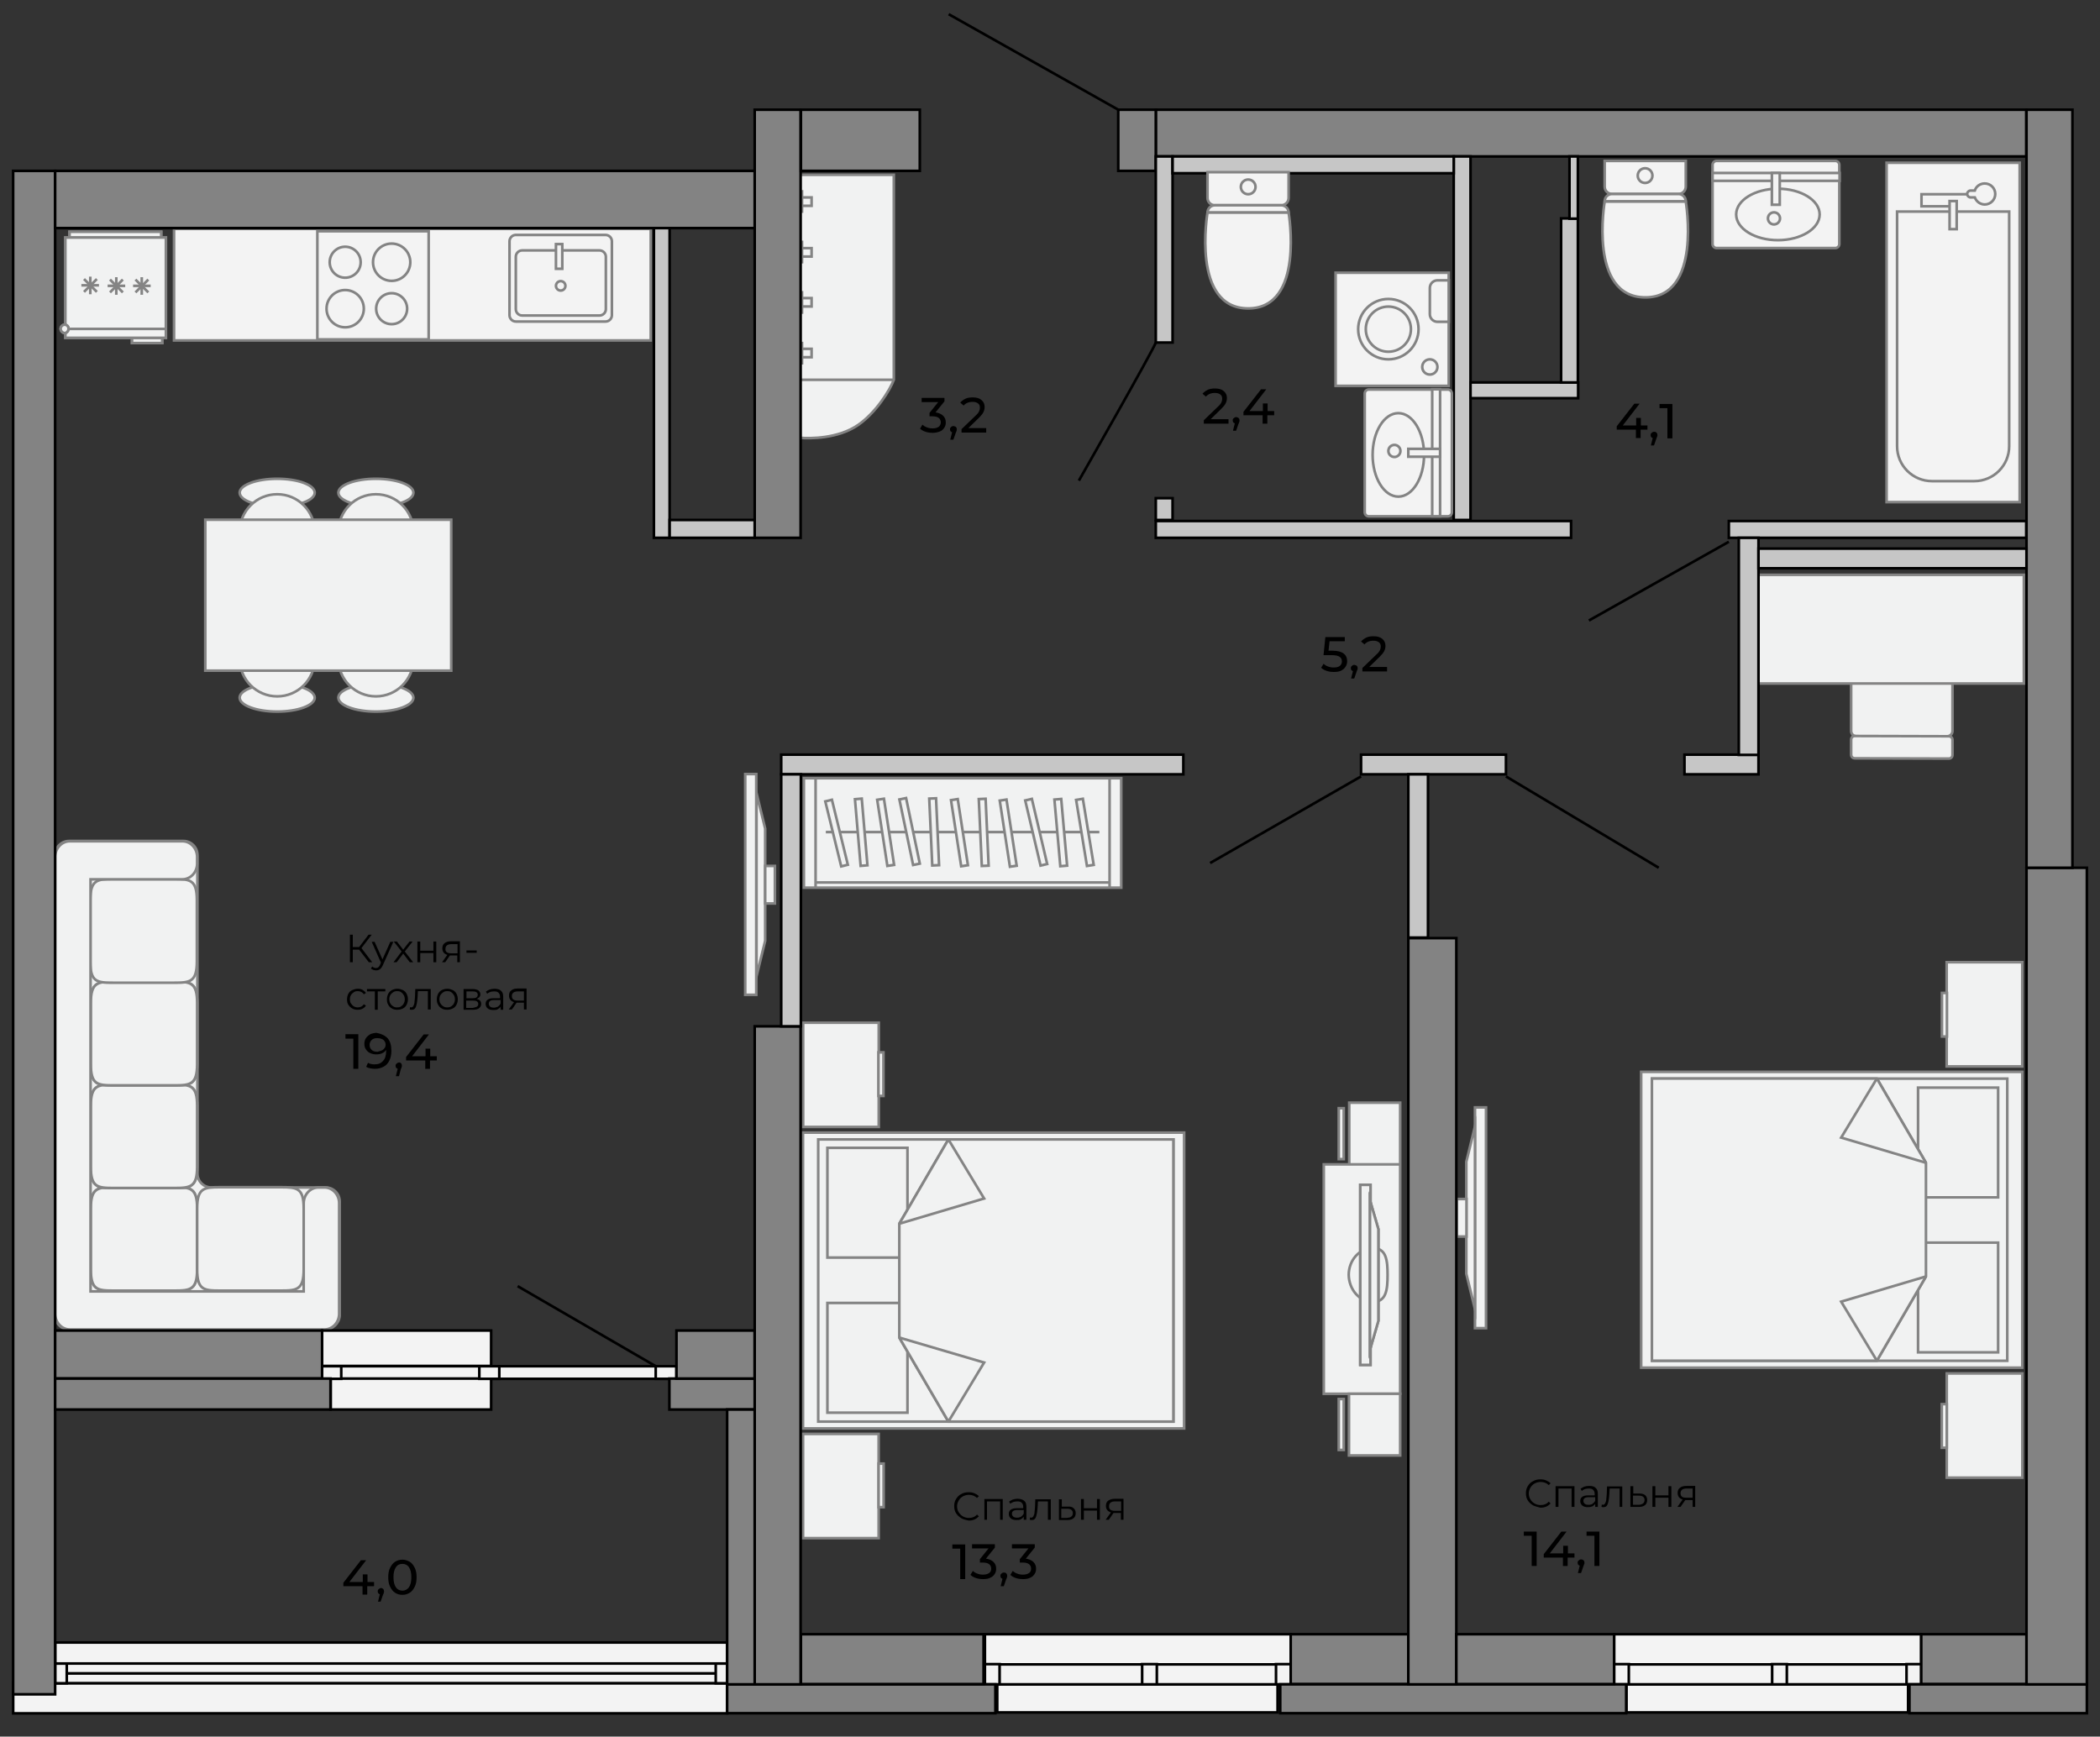 <?xml version="1.0" encoding="utf-8"?>
<!-- Generator: Adobe Illustrator 23.0.2, SVG Export Plug-In . SVG Version: 6.00 Build 0)  -->
<svg version="1.1" id="Слой_1" xmlns="http://www.w3.org/2000/svg" xmlns:xlink="http://www.w3.org/1999/xlink" x="0px" y="0px"
	 viewBox="0 0 800 661.6" enable-background="new 0 0 800 661.6" xml:space="preserve">
<rect x="0" y="0" width="800" height="661.6" fill="#333333" stroke="none"/>
<rect x="66.3" y="87.2" fill="#F3F3F3" stroke="#838383" width="181.6" height="42.5"/>
<g>
	
		<rect x="26.5" y="88.3" fill-rule="evenodd" clip-rule="evenodd" fill="#F1F2F2" stroke="#848484" stroke-miterlimit="10" width="34.9" height="2.5"/>
	
		<rect x="26.5" y="88.3" fill-rule="evenodd" clip-rule="evenodd" fill="#F1F2F2" stroke="#848484" stroke-miterlimit="10" width="34.9" height="2.5"/>
	
		<rect x="50.3" y="127.3" fill-rule="evenodd" clip-rule="evenodd" fill="#F1F2F2" stroke="#848484" stroke-miterlimit="10" width="11.5" height="3.4"/>
	
		<rect x="50.3" y="127.3" fill-rule="evenodd" clip-rule="evenodd" fill="#F1F2F2" stroke="#848484" stroke-miterlimit="10" width="11.5" height="3.4"/>
	
		<rect x="24.9" y="90.5" fill-rule="evenodd" clip-rule="evenodd" fill="#F1F2F2" stroke="#848484" stroke-miterlimit="10" width="38.3" height="38.2"/>
	
		<rect x="24.9" y="90.5" fill-rule="evenodd" clip-rule="evenodd" fill="#F1F2F2" stroke="#848484" stroke-miterlimit="10" width="38.3" height="38.2"/>
	<path fill-rule="evenodd" clip-rule="evenodd" fill="#F1F2F2" stroke="#848484" stroke-miterlimit="10" d="M24.9,125.3l38.3,0
		L24.9,125.3z"/>
	<path fill-rule="evenodd" clip-rule="evenodd" fill="#F1F2F2" stroke="#848484" stroke-miterlimit="10" d="M23.1,125.2
		c0-0.7,0.7-1.5,1.5-1.5c0.9,0,1.5,0.7,1.5,1.5c0,0.9-0.7,1.7-1.5,1.7C23.8,126.8,23.1,126.1,23.1,125.2z"/>
	<path fill-rule="evenodd" clip-rule="evenodd" fill="#F1F2F2" stroke="#848484" stroke-miterlimit="10" d="M23.1,125.2
		c0-0.7,0.7-1.5,1.5-1.5c0.9,0,1.5,0.7,1.5,1.5c0,0.9-0.7,1.7-1.5,1.7C23.8,126.8,23.1,126.1,23.1,125.2z"/>
	<path fill-rule="evenodd" clip-rule="evenodd" fill="#F1F2F2" stroke="#848484" stroke-miterlimit="10" d="M44.3,105.6l0,6.7
		L44.3,105.6z"/>
	<path fill-rule="evenodd" clip-rule="evenodd" fill="#F1F2F2" stroke="#848484" stroke-miterlimit="10" d="M41,108.9h6.7H41z"/>
	<path fill-rule="evenodd" clip-rule="evenodd" fill="#F1F2F2" stroke="#848484" stroke-miterlimit="10" d="M41.9,111.4l4.9-4.9
		L41.9,111.4z"/>
	<path fill-rule="evenodd" clip-rule="evenodd" fill="#F1F2F2" stroke="#848484" stroke-miterlimit="10" d="M46.8,111.4l-4.9-4.9
		L46.8,111.4z"/>
	<path fill-rule="evenodd" clip-rule="evenodd" fill="#F1F2F2" stroke="#848484" stroke-miterlimit="10" d="M34.4,105.4l0,6.7
		L34.4,105.4z"/>
	<path fill-rule="evenodd" clip-rule="evenodd" fill="#F1F2F2" stroke="#848484" stroke-miterlimit="10" d="M31,108.7h6.7H31z"/>
	<path fill-rule="evenodd" clip-rule="evenodd" fill="#F1F2F2" stroke="#848484" stroke-miterlimit="10" d="M32,111.2l4.9-4.9
		L32,111.2z"/>
	<path fill-rule="evenodd" clip-rule="evenodd" fill="#F1F2F2" stroke="#848484" stroke-miterlimit="10" d="M36.9,111.2l-4.9-4.9
		L36.9,111.2z"/>
	<path fill-rule="evenodd" clip-rule="evenodd" fill="#F1F2F2" stroke="#848484" stroke-miterlimit="10" d="M54,105.6l0,6.7
		L54,105.6z"/>
	<path fill-rule="evenodd" clip-rule="evenodd" fill="#F1F2F2" stroke="#848484" stroke-miterlimit="10" d="M50.7,108.9h6.7H50.7z"
		/>
	<path fill-rule="evenodd" clip-rule="evenodd" fill="#F1F2F2" stroke="#848484" stroke-miterlimit="10" d="M51.6,111.4l4.9-4.9
		L51.6,111.4z"/>
	<path fill-rule="evenodd" clip-rule="evenodd" fill="#F1F2F2" stroke="#848484" stroke-miterlimit="10" d="M56.5,111.4l-4.9-4.9
		L56.5,111.4z"/>
</g>
<g>
	<g>
		<path fill="#F1F2F2" stroke="#848484" stroke-miterlimit="10" d="M143.2,193c7.9,0,14.3-2.4,14.3-5.3c0-2.9-6.4-5.3-14.3-5.3
			c-7.9,0-14.3,2.4-14.3,5.3C128.9,190.6,135.3,193,143.2,193z"/>
		<path fill="#F1F2F2" stroke="#848484" stroke-miterlimit="10" d="M143.2,216.9c7.9,0,14.3-6.4,14.3-14.3c0-7.9-6.4-14.3-14.3-14.3
			c-7.9,0-14.3,6.4-14.3,14.3C128.9,210.5,135.3,216.9,143.2,216.9z"/>
	</g>
	<g>
		<path fill="#F1F2F2" stroke="#848484" stroke-miterlimit="10" d="M143.2,260.5c-7.9,0-14.3,2.4-14.3,5.3c0,2.9,6.4,5.3,14.3,5.3
			c7.9,0,14.3-2.4,14.3-5.3C157.4,262.9,151,260.5,143.2,260.5z"/>
		<path fill="#F1F2F2" stroke="#848484" stroke-miterlimit="10" d="M143.2,236.7c-7.9,0-14.3,6.4-14.3,14.3
			c0,7.9,6.4,14.3,14.3,14.3c7.9,0,14.3-6.4,14.3-14.3C157.4,243.1,151,236.7,143.2,236.7z"/>
	</g>
	<g>
		<path fill="#F1F2F2" stroke="#848484" stroke-miterlimit="10" d="M105.6,193c7.9,0,14.3-2.4,14.3-5.3c0-2.9-6.4-5.3-14.3-5.3
			s-14.3,2.4-14.3,5.3C91.3,190.6,97.7,193,105.6,193z"/>
		<path fill="#F1F2F2" stroke="#848484" stroke-miterlimit="10" d="M105.6,216.9c7.9,0,14.3-6.4,14.3-14.3c0-7.9-6.4-14.3-14.3-14.3
			s-14.3,6.4-14.3,14.3C91.3,210.5,97.7,216.9,105.6,216.9z"/>
	</g>
	<g>
		<path fill="#F1F2F2" stroke="#848484" stroke-miterlimit="10" d="M105.6,260.5c-7.9,0-14.3,2.4-14.3,5.3c0,2.9,6.4,5.3,14.3,5.3
			c7.9,0,14.3-2.4,14.3-5.3C119.8,262.9,113.5,260.5,105.6,260.5z"/>
		<path fill="#F1F2F2" stroke="#848484" stroke-miterlimit="10" d="M105.6,236.7c-7.9,0-14.3,6.4-14.3,14.3
			c0,7.9,6.4,14.3,14.3,14.3c7.9,0,14.3-6.4,14.3-14.3C119.8,243.1,113.5,236.7,105.6,236.7z"/>
	</g>
	<rect x="78.2" y="198" fill="#F1F2F2" stroke="#848484" stroke-miterlimit="10" width="93.7" height="57.5"/>
</g>
<g>
	<path fill-rule="evenodd" clip-rule="evenodd" fill="#F1F2F2" stroke="#848484" stroke-miterlimit="10" d="M123.9,506.5H69.8H26.3
		c-2.9,0-5.3-2.4-5.3-5.3v-43.6V325.7c0-2.9,2.4-5.3,5.3-5.3h43.6c2.9,0,5.3,2.4,5.3,5.3v121.4c0,2.9,2.4,5.3,5.3,5.3h43.6
		c2.9,0,5.3,2.4,5.3,5.3v43.6C129.2,504.1,126.8,506.5,123.9,506.5z"/>
	<g>
		<path fill-rule="evenodd" clip-rule="evenodd" fill="#F1F2F2" stroke="#848484" stroke-miterlimit="10" d="M66.4,452.3
			c6.2,0,8.7,0.3,8.7,8.1v23.2c0,7.8-2.6,8.1-8.7,8.1H43.3c-6.2,0-8.7-0.3-8.7-8.1v-23.2c0-7.8,2.6-8.1,8.7-8.1H66.4z"/>
		<path fill-rule="evenodd" clip-rule="evenodd" fill="#F1F2F2" stroke="#848484" stroke-miterlimit="10" d="M66.4,452.3
			c6.2,0,8.7,0.3,8.7,8.1v23.2c0,7.8-2.6,8.1-8.7,8.1H43.3c-6.2,0-8.7-0.3-8.7-8.1v-23.2c0-7.8,2.6-8.1,8.7-8.1H66.4z"/>
		<path fill-rule="evenodd" clip-rule="evenodd" fill="#F1F2F2" stroke="#848484" stroke-miterlimit="10" d="M66.4,413.2
			c6.2,0,8.7,0.3,8.7,8.1v23.2c0,7.8-2.6,8.1-8.7,8.1H43.3c-6.2,0-8.7-0.3-8.7-8.1v-23.2c0-7.8,2.6-8.1,8.7-8.1H66.4z"/>
		<path fill-rule="evenodd" clip-rule="evenodd" fill="#F1F2F2" stroke="#848484" stroke-miterlimit="10" d="M66.4,413.2
			c6.2,0,8.7,0.3,8.7,8.1v23.2c0,7.8-2.6,8.1-8.7,8.1H43.3c-6.2,0-8.7-0.3-8.7-8.1v-23.2c0-7.8,2.6-8.1,8.7-8.1H66.4z"/>
		<path fill-rule="evenodd" clip-rule="evenodd" fill="#F1F2F2" stroke="#848484" stroke-miterlimit="10" d="M66.4,374
			c6.2,0,8.7,0.3,8.7,8.1v23.3c0,7.8-2.6,8.1-8.7,8.1H43.3c-6.2,0-8.7-0.3-8.7-8.1v-23.3c0-7.8,2.6-8.1,8.7-8.1H66.4z"/>
		<path fill-rule="evenodd" clip-rule="evenodd" fill="#F1F2F2" stroke="#848484" stroke-miterlimit="10" d="M66.4,374
			c6.2,0,8.7,0.3,8.7,8.1v23.3c0,7.8-2.6,8.1-8.7,8.1H43.3c-6.2,0-8.7-0.3-8.7-8.1v-23.3c0-7.8,2.6-8.1,8.7-8.1H66.4z"/>
		<path fill-rule="evenodd" clip-rule="evenodd" fill="#F1F2F2" stroke="#848484" stroke-miterlimit="10" d="M107,452.3
			c6.2,0,8.7,0.3,8.7,8.1v23.2c0,7.8-2.6,8.1-8.7,8.1H83.8c-6.2,0-8.7-0.3-8.7-8.1v-23.2c0-7.8,2.6-8.1,8.7-8.1H107z"/>
		<path fill-rule="evenodd" clip-rule="evenodd" fill="#F1F2F2" stroke="#848484" stroke-miterlimit="10" d="M66.3,334.9
			c6.2,0,8.7,0.3,8.7,8.1v23.3c0,7.8-2.6,8.1-8.7,8.1H43.1c-6.2,0-8.7-0.3-8.7-8.1V343c0-7.8,2.6-8.1,8.7-8.1H66.3z"/>
		<path fill-rule="evenodd" clip-rule="evenodd" fill="#F1F2F2" stroke="#848484" stroke-miterlimit="10" d="M26.6,506.5h94.7h2.3
			c3.1,0,5.6-2.7,5.6-6V498v-39.6c0-3.3-2.5-6-5.6-6h-2.3c-3.1,0-5.6,2.7-5.6,6V492H34.5v-157h35c3.1,0,5.6-2.7,5.6-6v-2.5
			c0-3.3-2.5-6-5.6-6H28.9h-2.3c-3.1,0-5.6,2.7-5.6,6v2.5V498v2.5v0C21,503.8,23.5,506.5,26.6,506.5z"/>
	</g>
</g>
<g>
	<g>
		
			<rect x="283.9" y="294.9" fill-rule="evenodd" clip-rule="evenodd" fill="#F1F2F2" stroke="#848484" stroke-miterlimit="10" width="4.2" height="84.1"/>
		<polygon fill-rule="evenodd" clip-rule="evenodd" fill="#F1F2F2" stroke="#848484" stroke-miterlimit="10" points="288.2,371.9 
			291.5,358.4 291.5,315.7 288.2,302.2 		"/>
		
			<rect x="291.5" y="329.9" fill-rule="evenodd" clip-rule="evenodd" fill="#F1F2F2" stroke="#848484" stroke-miterlimit="10" width="3.7" height="14.3"/>
	</g>
</g>
<g>
	<g>
		
			<rect x="561.9" y="421.9" fill-rule="evenodd" clip-rule="evenodd" fill="#F1F2F2" stroke="#848484" stroke-miterlimit="10" width="4.2" height="84.1"/>
		<polygon fill-rule="evenodd" clip-rule="evenodd" fill="#F1F2F2" stroke="#848484" stroke-miterlimit="10" points="561.9,429.1 
			558.6,442.6 558.6,485.3 561.9,498.8 		"/>
		
			<rect x="554.9" y="456.8" transform="matrix(-1 -5.123425e-11 5.123425e-11 -1 1113.562 927.902)" fill-rule="evenodd" clip-rule="evenodd" fill="#F1F2F2" stroke="#848484" stroke-miterlimit="10" width="3.7" height="14.3"/>
	</g>
</g>
<g>
	<path fill="#F1F2F2" stroke="#848484" stroke-miterlimit="10" d="M304.8,144.7V66.6h35.7v78.1c-1.5,4-6.8,12.5-13.6,17.2
		c-7.7,5.3-18.4,5.2-22.1,4.9C304.8,159.4,304.8,152,304.8,144.7z M304.8,144.7h35.7"/>
	
		<rect x="304.8" y="75.2" transform="matrix(-1 -4.699719e-11 4.699719e-11 -1 613.978 153.613)" fill="#F1F2F2" stroke="#848484" stroke-miterlimit="10" width="4.5" height="3.2"/>
	
		<rect x="304.8" y="94.5" transform="matrix(-1 -4.618007e-11 4.618007e-11 -1 613.978 192.236)" fill="#F1F2F2" stroke="#848484" stroke-miterlimit="10" width="4.5" height="3.2"/>
	
		<rect x="304.8" y="113.7" transform="matrix(-1 -4.740620e-11 4.740620e-11 -1 613.978 230.464)" fill="#F1F2F2" stroke="#848484" stroke-miterlimit="10" width="4.5" height="3.2"/>
	
		<rect x="304.8" y="133" transform="matrix(-1 -4.679291e-11 4.679291e-11 -1 613.978 269.087)" fill="#F1F2F2" stroke="#848484" stroke-miterlimit="10" width="4.5" height="3.2"/>
	
		<rect x="304.7" y="73" transform="matrix(-1 -4.412527e-11 4.412527e-11 -1 610.232 153.613)" fill="#F1F2F2" stroke="#848484" stroke-miterlimit="10" width="0.7" height="7.7"/>
	
		<rect x="304.7" y="92.2" transform="matrix(-1 -4.780233e-11 4.780233e-11 -1 610.232 192.078)" fill="#F1F2F2" stroke="#848484" stroke-miterlimit="10" width="0.7" height="7.7"/>
	
		<rect x="304.7" y="111.4" transform="matrix(-1 -4.780233e-11 4.780233e-11 -1 610.232 230.464)" fill="#F1F2F2" stroke="#848484" stroke-miterlimit="10" width="0.7" height="7.7"/>
	
		<rect x="304.7" y="130.7" transform="matrix(-1 -4.780233e-11 4.780233e-11 -1 610.232 269.087)" fill="#F1F2F2" stroke="#848484" stroke-miterlimit="10" width="0.7" height="7.7"/>
</g>
<g>
	<g>
		
			<rect x="305.9" y="431.5" fill-rule="evenodd" clip-rule="evenodd" fill="#F1F2F2" stroke="#848484" stroke-miterlimit="10" width="145.2" height="112.7"/>
		
			<rect x="311.7" y="434.1" fill-rule="evenodd" clip-rule="evenodd" fill="#F1F2F2" stroke="#848484" stroke-miterlimit="10" width="135.3" height="107.5"/>
		
			<rect x="315.2" y="437.3" fill-rule="evenodd" clip-rule="evenodd" fill="#F1F2F2" stroke="#848484" stroke-miterlimit="10" width="30.5" height="41.8"/>
		
			<rect x="315.2" y="496.4" fill-rule="evenodd" clip-rule="evenodd" fill="#F1F2F2" stroke="#848484" stroke-miterlimit="10" width="30.5" height="41.8"/>
		<polygon fill-rule="evenodd" clip-rule="evenodd" fill="#F1F2F2" stroke="#848484" stroke-miterlimit="10" points="361.3,434.1 
			342.6,466.2 342.6,509.6 342.6,466.2 342.6,509.6 361.3,541.6 447,541.6 447,541.5 447,434.1 		"/>
		<polyline fill-rule="evenodd" clip-rule="evenodd" fill="#F1F2F2" stroke="#848484" stroke-miterlimit="10" points="361.3,434.1 
			374.9,456.6 342.6,466.2 		"/>
		
			<line fill-rule="evenodd" clip-rule="evenodd" fill="#F1F2F2" stroke="#848484" stroke-miterlimit="10" x1="342.6" y1="466.2" x2="361.3" y2="434.1"/>
		<polyline fill-rule="evenodd" clip-rule="evenodd" fill="#F1F2F2" stroke="#848484" stroke-miterlimit="10" points="361.3,541.6 
			374.9,519.1 342.6,509.6 		"/>
		
			<line fill-rule="evenodd" clip-rule="evenodd" fill="#F1F2F2" stroke="#848484" stroke-miterlimit="10" x1="342.6" y1="509.6" x2="361.3" y2="541.6"/>
	</g>
	<g>
		
			<rect x="300.5" y="551.7" transform="matrix(-1.836970e-16 1 -1 -1.836970e-16 886.423 245.795)" fill="#F1F2F2" stroke="#848484" stroke-miterlimit="10" width="39.7" height="28.8"/>
		
			<rect x="327.3" y="565" transform="matrix(-1.836970e-16 1 -1 -1.836970e-16 901.615 230.293)" fill="#F1F2F2" stroke="#848484" stroke-miterlimit="10" width="16.6" height="1.9"/>
	</g>
	<g>
		
			<rect x="300.5" y="395" transform="matrix(-1.836970e-16 1 -1 -1.836970e-16 729.761 89.133)" fill="#F1F2F2" stroke="#848484" stroke-miterlimit="10" width="39.7" height="28.8"/>
		
			<rect x="327.3" y="408.4" transform="matrix(2.733753e-13 1 -1 2.733753e-13 744.953 73.631)" fill="#F1F2F2" stroke="#848484" stroke-miterlimit="10" width="16.6" height="1.9"/>
	</g>
</g>
<g>
	
		<rect x="306.1" y="296.4" transform="matrix(-1 -4.489221e-11 4.489221e-11 -1 733.239 634.586)" fill-rule="evenodd" clip-rule="evenodd" fill="#F1F2F2" stroke="#848484" stroke-miterlimit="10" width="120.9" height="41.7"/>
	<line fill="#F1F2F2" stroke="#848484" stroke-miterlimit="10" x1="422.7" y1="296.4" x2="422.7" y2="338.2"/>
	<line fill="#F1F2F2" stroke="#848484" stroke-miterlimit="10" x1="310.7" y1="296.4" x2="310.7" y2="338.2"/>
	<line fill="#F1F2F2" stroke="#848484" stroke-miterlimit="10" x1="422.7" y1="336.2" x2="310.7" y2="336.2"/>
	<line fill="#F1F2F2" stroke="#848484" stroke-miterlimit="10" x1="314.6" y1="317" x2="418.8" y2="317"/>
	
		<rect x="412.1" y="304.5" transform="matrix(-0.987 0.162 -0.162 -0.987 872.722 563.275)" fill="#F1F2F2" stroke="#848484" stroke-miterlimit="10" width="2.6" height="25.5"/>
	
		<rect x="402.7" y="304.5" transform="matrix(-0.996 8.815246e-02 -8.815246e-02 -0.996 834.453 597.569)" fill="#F1F2F2" stroke="#848484" stroke-miterlimit="10" width="2.6" height="25.5"/>
	
		<rect x="393.2" y="304.3" transform="matrix(-0.973 0.229 -0.229 -0.973 851.197 535.211)" fill="#F1F2F2" stroke="#848484" stroke-miterlimit="10" width="2.6" height="25.5"/>
	
		<rect x="382.7" y="304.5" transform="matrix(-0.988 0.152 -0.152 -0.988 811.694 572.488)" fill="#F1F2F2" stroke="#848484" stroke-miterlimit="10" width="2.6" height="25.5"/>
	
		<rect x="373.4" y="304.4" transform="matrix(-0.999 4.511170e-02 -4.511170e-02 -0.999 763.379 617.043)" fill="#F1F2F2" stroke="#848484" stroke-miterlimit="10" width="2.6" height="25.5"/>
	
		<rect x="364.1" y="304.4" transform="matrix(-0.988 0.152 -0.152 -0.988 774.731 575.03)" fill="#F1F2F2" stroke="#848484" stroke-miterlimit="10" width="2.6" height="25.5"/>
	
		<rect x="354.6" y="304.3" transform="matrix(-0.999 4.511170e-02 -4.511170e-02 -0.999 725.718 617.609)" fill="#F1F2F2" stroke="#848484" stroke-miterlimit="10" width="2.6" height="25.5"/>
	
		<rect x="345.3" y="304.3" transform="matrix(-0.979 0.205 -0.205 -0.979 750.832 556.136)" fill="#F1F2F2" stroke="#848484" stroke-miterlimit="10" width="2.6" height="25.5"/>
	
		<rect x="336" y="304.3" transform="matrix(-0.988 0.152 -0.152 -0.988 718.837 579.073)" fill="#F1F2F2" stroke="#848484" stroke-miterlimit="10" width="2.6" height="25.5"/>
	
		<rect x="326.7" y="304.3" transform="matrix(-0.996 8.473843e-02 -8.473843e-02 -0.996 681.629 605.054)" fill="#F1F2F2" stroke="#848484" stroke-miterlimit="10" width="2.6" height="25.5"/>
	
		<rect x="317.4" y="304.6" transform="matrix(-0.971 0.238 -0.238 -0.971 703.678 549.678)" fill="#F1F2F2" stroke="#848484" stroke-miterlimit="10" width="2.6" height="25.5"/>
</g>
<g>
	<path fill-rule="evenodd" clip-rule="evenodd" fill="#F1F2F2" stroke="#848484" stroke-miterlimit="10" d="M533.4,420.1v23.5H514
		v-23.5H533.4L533.4,420.1z M533.4,531h-29.1v-87.4h29.1V531z"/>
	<path fill-rule="evenodd" clip-rule="evenodd" fill="#F1F2F2" stroke="#848484" stroke-miterlimit="10" d="M523,496
		c5.1,0,5.6-4.6,5.6-10.3c0-5.6-0.5-10.2-5.6-10.2s-9.2,4.6-9.2,10.2C513.9,491.4,518,496,523,496z"/>
	
		<rect x="518.2" y="451.4" fill-rule="evenodd" clip-rule="evenodd" fill="#F1F2F2" stroke="#848484" stroke-miterlimit="10" width="3.9" height="68.6"/>
	
		<rect x="518.2" y="451.4" fill-rule="evenodd" clip-rule="evenodd" fill="#F1F2F2" stroke="#848484" stroke-miterlimit="10" width="3.9" height="68.6"/>
	<polygon fill-rule="evenodd" clip-rule="evenodd" fill="#F1F2F2" stroke="#848484" stroke-miterlimit="10" points="521.9,514.2 
		525.1,503.2 525.1,468.3 521.9,457.3 	"/>
	<polygon fill-rule="evenodd" clip-rule="evenodd" fill="#F1F2F2" stroke="#848484" stroke-miterlimit="10" points="521.9,514.2 
		525.1,503.2 525.1,468.3 521.9,457.3 	"/>
	<path fill-rule="evenodd" clip-rule="evenodd" fill="#F1F2F2" stroke="#848484" stroke-miterlimit="10" d="M511.9,422.2v19.4h-1.9
		v-19.4H511.9L511.9,422.2z M533.4,531v23.5h-19.5V531H533.4L533.4,531z M511.9,552.4h-1.9v-19.4h1.9V552.4z"/>
</g>
<g>
	<g>
		
			<rect x="625.3" y="408.4" transform="matrix(-1 -1.224647e-16 1.224647e-16 -1 1395.708 929.447)" fill-rule="evenodd" clip-rule="evenodd" fill="#F1F2F2" stroke="#848484" stroke-miterlimit="10" width="145.2" height="112.7"/>
		
			<rect x="629.3" y="410.9" transform="matrix(-1 -1.224647e-16 1.224647e-16 -1 1393.979 929.328)" fill-rule="evenodd" clip-rule="evenodd" fill="#F1F2F2" stroke="#848484" stroke-miterlimit="10" width="135.3" height="107.5"/>
		
			<rect x="730.6" y="473.5" transform="matrix(-1 -2.385984e-13 2.385984e-13 -1 1491.786 988.708)" fill-rule="evenodd" clip-rule="evenodd" fill="#F1F2F2" stroke="#848484" stroke-miterlimit="10" width="30.5" height="41.8"/>
		
			<rect x="730.6" y="414.4" transform="matrix(-1 -1.224647e-16 1.224647e-16 -1 1491.786 870.57)" fill-rule="evenodd" clip-rule="evenodd" fill="#F1F2F2" stroke="#848484" stroke-miterlimit="10" width="30.5" height="41.8"/>
		<polygon fill-rule="evenodd" clip-rule="evenodd" fill="#F1F2F2" stroke="#848484" stroke-miterlimit="10" points="715,518.4 
			733.7,486.3 733.7,443 733.7,486.3 733.7,443 715,410.9 629.3,410.9 629.3,411 629.3,518.4 		"/>
		<polyline fill-rule="evenodd" clip-rule="evenodd" fill="#F1F2F2" stroke="#848484" stroke-miterlimit="10" points="715,518.4 
			701.4,495.9 733.7,486.3 		"/>
		
			<line fill-rule="evenodd" clip-rule="evenodd" fill="#F1F2F2" stroke="#848484" stroke-miterlimit="10" x1="733.7" y1="486.3" x2="715" y2="518.4"/>
		<polyline fill-rule="evenodd" clip-rule="evenodd" fill="#F1F2F2" stroke="#848484" stroke-miterlimit="10" points="715,410.9 
			701.4,433.4 733.7,443 		"/>
		
			<line fill-rule="evenodd" clip-rule="evenodd" fill="#F1F2F2" stroke="#848484" stroke-miterlimit="10" x1="733.7" y1="443" x2="715" y2="410.9"/>
	</g>
	<g>
		
			<rect x="736.2" y="372" transform="matrix(6.123234e-17 -1 1 6.123234e-17 369.591 1142.484)" fill="#F1F2F2" stroke="#848484" stroke-miterlimit="10" width="39.7" height="28.8"/>
		
			<rect x="732.4" y="385.7" transform="matrix(6.123234e-17 -1 1 6.123234e-17 354.089 1127.292)" fill="#F1F2F2" stroke="#848484" stroke-miterlimit="10" width="16.6" height="1.9"/>
	</g>
	<g>
		
			<rect x="736.2" y="528.7" transform="matrix(6.123234e-17 -1 1 6.123234e-17 212.928 1299.146)" fill="#F1F2F2" stroke="#848484" stroke-miterlimit="10" width="39.7" height="28.8"/>
		
			<rect x="732.4" y="542.3" transform="matrix(-2.184307e-13 -1 1 -2.184307e-13 197.427 1283.954)" fill="#F1F2F2" stroke="#848484" stroke-miterlimit="10" width="16.6" height="1.9"/>
	</g>
</g>
<g>
	<g>
		<path fill="#F1F2F2" stroke="#848484" stroke-miterlimit="10" d="M741.8,280.5l-34.6,0c-1.1,0-2-0.9-2-2l0-31.3c0-1.1,0.9-2,2-2
			l34.6,0c1.1,0,2,0.9,2,2l0,31.3C743.8,279.6,742.9,280.5,741.8,280.5z"/>
		<path fill="#F1F2F2" stroke="#848484" stroke-miterlimit="10" d="M742.4,280.5l-35.8-0.1c-0.8,0-1.4,0.6-1.4,1.4l0,5.7
			c0,0.8,0.6,1.4,1.4,1.4l35.8,0.1c0.8,0,1.4-0.6,1.4-1.4l0-5.7C743.8,281.1,743.2,280.5,742.4,280.5z"/>
	</g>
	
		<rect x="668.9" y="219" fill-rule="evenodd" clip-rule="evenodd" fill="#F1F2F2" stroke="#848484" stroke-miterlimit="10" width="102.1" height="41.4"/>
</g>
<g>
	
		<rect x="5" y="641.2" transform="matrix(-1 -1.224647e-16 1.224647e-16 -1 282.017 1293.954)" fill="#F3F3F3" stroke="#000000" stroke-miterlimit="10" width="272" height="11.5"/>
	
		<rect x="21" y="637.5" transform="matrix(-1 -1.224647e-16 1.224647e-16 -1 298.047 1278.737)" fill="#F3F3F3" stroke="#000000" stroke-miterlimit="10" width="256" height="3.8"/>
	
		<rect x="21" y="633.7" transform="matrix(-1 -1.224647e-16 1.224647e-16 -1 298.047 1271.223)" fill="#F3F3F3" stroke="#000000" stroke-miterlimit="10" width="256" height="3.8"/>
	
		<rect x="21" y="625.7" transform="matrix(-1 -1.224647e-16 1.224647e-16 -1 298.047 1259.451)" fill="#F3F3F3" stroke="#000000" stroke-miterlimit="10" width="256" height="8"/>
	
		<rect x="21" y="633.7" transform="matrix(-1 -1.224647e-16 1.224647e-16 -1 46.433 1274.98)" fill="#F3F3F3" stroke="#000000" stroke-miterlimit="10" width="4.4" height="7.5"/>
	
		<rect x="272.6" y="633.7" transform="matrix(-1 -1.224647e-16 1.224647e-16 -1 549.661 1274.98)" fill="#F3F3F3" stroke="#000000" stroke-miterlimit="10" width="4.4" height="7.5"/>
</g>
<g>
	<rect x="379.9" y="641.7" fill="#F3F3F3" stroke="#000000" stroke-miterlimit="10" width="106.8" height="10.7"/>
	<rect x="375.2" y="634" fill="#F3F3F3" stroke="#000000" stroke-miterlimit="10" width="116.5" height="7.7"/>
	<rect x="375.2" y="622.6" fill="#F3F3F3" stroke="#000000" stroke-miterlimit="10" width="116.5" height="11.5"/>
	<rect x="375.2" y="634" fill="#F3F3F3" stroke="#000000" stroke-miterlimit="10" width="5.6" height="7.7"/>
	<rect x="486.1" y="634" fill="#F3F3F3" stroke="#000000" stroke-miterlimit="10" width="5.6" height="7.7"/>
	<rect x="435.1" y="634" fill="#F3F3F3" stroke="#000000" stroke-miterlimit="10" width="5.6" height="7.7"/>
</g>
<g>
	<rect x="619.6" y="641.7" fill="#F3F3F3" stroke="#000000" stroke-miterlimit="10" width="107.3" height="10.7"/>
	<rect x="614.9" y="634" fill="#F3F3F3" stroke="#000000" stroke-miterlimit="10" width="117" height="7.7"/>
	<rect x="614.9" y="622.6" fill="#F3F3F3" stroke="#000000" stroke-miterlimit="10" width="117" height="11.5"/>
	<rect x="614.9" y="634" fill="#F3F3F3" stroke="#000000" stroke-miterlimit="10" width="5.6" height="7.7"/>
	<rect x="726.3" y="634" fill="#F3F3F3" stroke="#000000" stroke-miterlimit="10" width="5.6" height="7.7"/>
	<rect x="675.1" y="634" fill="#F3F3F3" stroke="#000000" stroke-miterlimit="10" width="5.6" height="7.7"/>
</g>
<rect x="122.7" y="520.5" fill="#F3F3F3" stroke="#000000" stroke-miterlimit="10" width="135" height="4.8"/>
<rect x="122.7" y="506.9" fill="#F3F3F3" stroke="#000000" stroke-miterlimit="10" width="64.4" height="13.5"/>
<rect x="126" y="525.2" fill="#F3F3F3" stroke="#000000" stroke-miterlimit="10" width="61.1" height="11.8"/>
<rect x="122.7" y="520.5" fill="#F3F3F3" stroke="#000000" stroke-miterlimit="10" width="7.3" height="4.8"/>
<rect x="182.6" y="520.5" fill="#F3F3F3" stroke="#000000" stroke-miterlimit="10" width="7.6" height="4.8"/>
<rect x="249.8" y="520.5" fill="#F3F3F3" stroke="#000000" stroke-miterlimit="10" width="7.9" height="4.8"/>
<line fill="#F3F3F3" stroke="#000000" stroke-miterlimit="10" x1="426" y1="41.8" x2="361.4" y2="5.4"/>
<path fill="#F3F3F3" stroke="#000000" stroke-miterlimit="10" d="M440.3,130.5c-0.8,2.6-29.3,52.6-29.3,52.6"/>
<line fill="#F3F3F3" stroke="#000000" stroke-miterlimit="10" x1="658.6" y1="206.4" x2="605.3" y2="236.4"/>
<line fill="#F3F3F3" stroke="#000000" stroke-miterlimit="10" x1="573.7" y1="295.8" x2="631.9" y2="330.6"/>
<line fill="#F3F3F3" stroke="#000000" stroke-miterlimit="10" x1="518.5" y1="295.8" x2="461" y2="328.8"/>
<line fill="#F3F3F3" stroke="#000000" stroke-miterlimit="10" x1="249.8" y1="520.5" x2="197.2" y2="490"/>
<rect x="5" y="65.1" fill="#838383" stroke="#000000" stroke-miterlimit="10" width="16" height="580.4"/>
<rect x="21" y="506.9" fill="#838383" stroke="#000000" stroke-miterlimit="10" width="101.7" height="18.3"/>
<rect x="21" y="525.2" fill="#838383" stroke="#000000" stroke-miterlimit="10" width="104.9" height="11.8"/>
<rect x="277" y="641.7" fill="#838383" stroke="#000000" stroke-miterlimit="10" width="102.2" height="11"/>
<rect x="255" y="525.2" fill="#838383" stroke="#000000" stroke-miterlimit="10" width="32.6" height="11.8"/>
<rect x="305.1" y="622.6" fill="#838383" stroke="#000000" stroke-miterlimit="10" width="69.6" height="19"/>
<rect x="257.7" y="506.9" fill="#838383" stroke="#000000" stroke-miterlimit="10" width="29.8" height="18.3"/>
<rect x="287.5" y="391" fill="#838383" stroke="#000000" stroke-miterlimit="10" width="17.5" height="250.7"/>
<rect x="277" y="537" fill="#838383" stroke="#000000" stroke-miterlimit="10" width="10.5" height="104.7"/>
<rect x="491.7" y="622.6" fill="#838383" stroke="#000000" stroke-miterlimit="10" width="44.8" height="19"/>
<rect x="487.7" y="641.7" fill="#838383" stroke="#000000" stroke-miterlimit="10" width="131.8" height="11"/>
<rect x="536.5" y="357.4" fill="#838383" stroke="#000000" stroke-miterlimit="10" width="18.3" height="284.3"/>
<rect x="554.8" y="622.6" fill="#838383" stroke="#000000" stroke-miterlimit="10" width="60.1" height="19"/>
<rect x="731.9" y="622.6" fill="#838383" stroke="#000000" stroke-miterlimit="10" width="40.1" height="19"/>
<rect x="727.4" y="641.7" fill="#838383" stroke="#000000" stroke-miterlimit="10" width="67.6" height="11"/>
<rect x="772" y="330.6" fill="#838383" stroke="#000000" stroke-miterlimit="10" width="23" height="311.1"/>
<rect x="287.5" y="41.8" fill="#838383" stroke="#000000" stroke-miterlimit="10" width="17.5" height="163.1"/>
<rect x="772" y="41.8" fill="#838383" stroke="#000000" stroke-miterlimit="10" width="17.5" height="288.8"/>
<rect x="440.3" y="41.8" fill="#838383" stroke="#000000" stroke-miterlimit="10" width="331.6" height="17.8"/>
<rect x="305.1" y="41.8" fill="#838383" stroke="#000000" stroke-miterlimit="10" width="45.3" height="23.3"/>
<rect x="426" y="41.8" fill="#838383" stroke="#000000" stroke-miterlimit="10" width="14.3" height="23.3"/>
<rect x="21" y="65.1" fill="#838383" stroke="#000000" stroke-miterlimit="10" width="266.5" height="21.8"/>
<rect x="249.1" y="86.9" fill="#C6C6C6" stroke="#000000" stroke-miterlimit="10" width="6" height="118"/>
<rect x="255.1" y="198.1" fill="#C6C6C6" stroke="#000000" stroke-miterlimit="10" width="32.4" height="6.8"/>
<rect x="297.6" y="287.5" fill="#C6C6C6" stroke="#000000" stroke-miterlimit="10" width="153.2" height="7.5"/>
<rect x="297.6" y="295" fill="#C6C6C6" stroke="#000000" stroke-miterlimit="10" width="7.5" height="96"/>
<rect x="518.5" y="287.5" fill="#C6C6C6" stroke="#000000" stroke-miterlimit="10" width="55.2" height="7.5"/>
<rect x="536.5" y="295" fill="#C6C6C6" stroke="#000000" stroke-miterlimit="10" width="7.5" height="62.2"/>
<rect x="641.7" y="287.5" fill="#C6C6C6" stroke="#000000" stroke-miterlimit="10" width="28.2" height="7.5"/>
<rect x="440.3" y="198.5" fill="#C6C6C6" stroke="#000000" stroke-miterlimit="10" width="158.2" height="6.4"/>
<rect x="440.3" y="59.6" fill="#C6C6C6" stroke="#000000" stroke-miterlimit="10" width="6.4" height="70.9"/>
<rect x="440.3" y="189.8" fill="#C6C6C6" stroke="#000000" stroke-miterlimit="10" width="6.4" height="8.3"/>
<rect x="658.6" y="198.5" fill="#C6C6C6" stroke="#000000" stroke-miterlimit="10" width="113.3" height="6.4"/>
<rect x="662.4" y="204.9" fill="#C6C6C6" stroke="#000000" stroke-miterlimit="10" width="7.5" height="82.7"/>
<rect x="669.9" y="209" fill="#C6C6C6" stroke="#000000" stroke-miterlimit="10" width="102.1" height="7.5"/>
<rect x="553.8" y="59.6" fill="#C6C6C6" stroke="#000000" stroke-miterlimit="10" width="6.4" height="138.5"/>
<rect x="446.7" y="59.6" fill="#C6C6C6" stroke="#000000" stroke-miterlimit="10" width="107.1" height="6.4"/>
<rect x="560.2" y="145.7" fill="#C6C6C6" stroke="#000000" stroke-miterlimit="10" width="41" height="6"/>
<rect x="594.7" y="83.2" fill="#C6C6C6" stroke="#000000" stroke-miterlimit="10" width="6.4" height="62.5"/>
<rect x="597.9" y="59.6" fill="#C6C6C6" stroke="#000000" stroke-miterlimit="10" width="3.2" height="23.7"/>
<g>
	<path d="M136.8,361.8h-2.4v4.8h-1.1v-10.5h1.1v4.7h2.4l3.6-4.7h1.2l-3.9,5.1l4.1,5.4h-1.3L136.8,361.8z"/>
	<path d="M149.9,358.7l-4,8.9c-0.3,0.7-0.7,1.3-1.1,1.6c-0.4,0.3-0.9,0.5-1.5,0.5c-0.4,0-0.7-0.1-1.1-0.2c-0.3-0.1-0.6-0.3-0.9-0.5
		l0.5-0.8c0.4,0.4,0.9,0.6,1.4,0.6c0.4,0,0.7-0.1,0.9-0.3c0.3-0.2,0.5-0.5,0.7-1l0.3-0.8l-3.5-7.9h1.1l3,6.7l3-6.7H149.9z"/>
	<path d="M156.1,366.6l-2.5-3.3l-2.5,3.3h-1.2l3.1-4.1l-3-3.8h1.2l2.4,3.1l2.4-3.1h1.2l-3,3.8l3.2,4.1H156.1z"/>
	<path d="M159,358.7h1.1v3.5h5v-3.5h1.1v7.9h-1.1v-3.5h-5v3.5H159V358.7z"/>
	<path d="M175.2,358.7v7.9h-1V364h-2.5h-0.3l-1.8,2.6h-1.2l2-2.8c-0.6-0.2-1.1-0.5-1.4-0.9c-0.3-0.4-0.5-0.9-0.5-1.6
		c0-0.9,0.3-1.6,0.9-2c0.6-0.5,1.4-0.7,2.5-0.7H175.2z M171.9,363.2h2.4v-3.5H172c-1.5,0-2.3,0.6-2.3,1.8
		C169.6,362.6,170.4,363.2,171.9,363.2z"/>
	<path d="M177.7,362.1h3.9v0.9h-3.9V362.1z"/>
	<path d="M134.2,384.2c-0.6-0.3-1.1-0.8-1.5-1.4s-0.5-1.3-0.5-2.1c0-0.8,0.2-1.5,0.5-2.1s0.8-1.1,1.5-1.4s1.3-0.5,2.1-0.5
		c0.7,0,1.3,0.1,1.8,0.4s1,0.7,1.3,1.2l-0.8,0.5c-0.3-0.4-0.6-0.7-1-0.9s-0.8-0.3-1.3-0.3c-0.6,0-1.1,0.1-1.5,0.4s-0.8,0.6-1.1,1.1
		s-0.4,1-0.4,1.6c0,0.6,0.1,1.2,0.4,1.6s0.6,0.8,1.1,1.1s1,0.4,1.5,0.4c0.5,0,0.9-0.1,1.3-0.3s0.7-0.5,1-0.9l0.8,0.5
		c-0.3,0.5-0.7,0.9-1.3,1.2s-1.1,0.4-1.8,0.4C135.5,384.7,134.8,384.6,134.2,384.2z"/>
	<path d="M146.9,377.7h-3v7h-1.1v-7h-3v-0.9h7V377.7z"/>
	<path d="M149.3,384.2c-0.6-0.3-1.1-0.8-1.4-1.4c-0.4-0.6-0.5-1.3-0.5-2.1c0-0.8,0.2-1.5,0.5-2.1s0.8-1.1,1.4-1.4s1.3-0.5,2.1-0.5
		c0.8,0,1.4,0.2,2.1,0.5c0.6,0.3,1.1,0.8,1.4,1.4s0.5,1.3,0.5,2.1c0,0.8-0.2,1.5-0.5,2.1c-0.3,0.6-0.8,1.1-1.4,1.4
		c-0.6,0.3-1.3,0.5-2.1,0.5C150.6,384.7,149.9,384.6,149.3,384.2z M152.8,383.4c0.4-0.3,0.8-0.6,1-1.1c0.3-0.5,0.4-1,0.4-1.6
		c0-0.6-0.1-1.1-0.4-1.6c-0.3-0.5-0.6-0.8-1-1.1s-0.9-0.4-1.5-0.4s-1.1,0.1-1.5,0.4c-0.4,0.3-0.8,0.6-1.1,1.1s-0.4,1-0.4,1.6
		c0,0.6,0.1,1.1,0.4,1.6c0.3,0.5,0.6,0.8,1.1,1.1c0.4,0.3,0.9,0.4,1.5,0.4S152.4,383.7,152.8,383.4z"/>
	<path d="M164.1,376.7v7.9H163v-7h-3.8l-0.1,2c-0.1,1.6-0.3,2.9-0.6,3.8c-0.3,0.9-0.8,1.3-1.6,1.3c-0.2,0-0.5,0-0.8-0.1l0.1-0.9
		c0.2,0,0.3,0.1,0.4,0.1c0.4,0,0.7-0.2,0.9-0.6s0.4-0.9,0.4-1.4c0.1-0.6,0.1-1.3,0.2-2.2l0.1-2.8H164.1z"/>
	<path d="M168.3,384.2c-0.6-0.3-1.1-0.8-1.4-1.4c-0.4-0.6-0.5-1.3-0.5-2.1c0-0.8,0.2-1.5,0.5-2.1s0.8-1.1,1.4-1.4s1.3-0.5,2.1-0.5
		c0.8,0,1.4,0.2,2.1,0.5c0.6,0.3,1.1,0.8,1.4,1.4s0.5,1.3,0.5,2.1c0,0.8-0.2,1.5-0.5,2.1c-0.3,0.6-0.8,1.1-1.4,1.4
		c-0.6,0.3-1.3,0.5-2.1,0.5C169.6,384.7,168.9,384.6,168.3,384.2z M171.9,383.4c0.4-0.3,0.8-0.6,1-1.1c0.3-0.5,0.4-1,0.4-1.6
		c0-0.6-0.1-1.1-0.4-1.6c-0.3-0.5-0.6-0.8-1-1.1s-0.9-0.4-1.5-0.4s-1.1,0.1-1.5,0.4c-0.4,0.3-0.8,0.6-1.1,1.1s-0.4,1-0.4,1.6
		c0,0.6,0.1,1.1,0.4,1.6c0.3,0.5,0.6,0.8,1.1,1.1c0.4,0.3,0.9,0.4,1.5,0.4S171.4,383.7,171.9,383.4z"/>
	<path d="M183.3,382.5c0,0.7-0.3,1.2-0.8,1.6c-0.5,0.4-1.3,0.6-2.3,0.6h-3.6v-7.9h3.5c0.9,0,1.6,0.2,2.1,0.5
		c0.5,0.4,0.8,0.9,0.8,1.5c0,0.4-0.1,0.8-0.4,1.1s-0.6,0.5-1,0.7C182.8,380.8,183.3,381.5,183.3,382.5z M177.7,380.3h2.4
		c0.6,0,1.1-0.1,1.4-0.3c0.3-0.2,0.5-0.6,0.5-1c0-0.4-0.2-0.8-0.5-1c-0.3-0.2-0.8-0.3-1.4-0.3h-2.4V380.3z M181.7,383.5
		c0.3-0.2,0.5-0.6,0.5-1s-0.2-0.8-0.5-1c-0.3-0.2-0.8-0.3-1.5-0.3h-2.6v2.8h2.5C180.9,383.8,181.4,383.7,181.7,383.5z"/>
	<path d="M190.9,377.5c0.6,0.5,0.8,1.3,0.8,2.3v4.9h-1v-1.2c-0.2,0.4-0.6,0.7-1.1,1s-1,0.3-1.7,0.3c-0.9,0-1.6-0.2-2.1-0.6
		c-0.5-0.4-0.8-1-0.8-1.7c0-0.7,0.2-1.2,0.7-1.6c0.5-0.4,1.3-0.6,2.3-0.6h2.5v-0.5c0-0.7-0.2-1.2-0.6-1.6s-0.9-0.5-1.7-0.5
		c-0.5,0-1,0.1-1.4,0.2c-0.5,0.2-0.9,0.4-1.2,0.7l-0.5-0.8c0.4-0.3,0.9-0.6,1.4-0.8c0.6-0.2,1.2-0.3,1.8-0.3
		C189.5,376.7,190.3,376.9,190.9,377.5z M189.7,383.5c0.4-0.3,0.8-0.7,1-1.2V381h-2.5c-1.4,0-2,0.5-2,1.4c0,0.5,0.2,0.8,0.5,1.1
		c0.4,0.3,0.8,0.4,1.5,0.4C188.7,383.9,189.2,383.7,189.7,383.5z"/>
	<path d="M200.6,376.7v7.9h-1V382h-2.5h-0.3l-1.8,2.6h-1.2l2-2.8c-0.6-0.2-1.1-0.5-1.4-0.9c-0.3-0.4-0.5-0.9-0.5-1.6
		c0-0.9,0.3-1.6,0.9-2c0.6-0.5,1.4-0.7,2.5-0.7H200.6z M197.2,381.2h2.4v-3.5h-2.3c-1.5,0-2.3,0.6-2.3,1.8
		C195,380.7,195.8,381.2,197.2,381.2z"/>
	<path d="M136.5,394v13.2h-1.9v-11.5h-3V394H136.5z"/>
	<path d="M147.7,395.6c1,1.1,1.4,2.8,1.4,4.8c0,1.5-0.3,2.7-0.8,3.7c-0.5,1-1.2,1.8-2.2,2.3c-0.9,0.5-2,0.8-3.3,0.8
		c-0.6,0-1.2-0.1-1.8-0.2c-0.6-0.1-1.1-0.3-1.5-0.6l0.7-1.5c0.6,0.4,1.5,0.6,2.5,0.6c1.4,0,2.4-0.4,3.2-1.3c0.8-0.8,1.2-2.1,1.2-3.7
		v-0.5c-0.4,0.6-0.9,1-1.6,1.3c-0.7,0.3-1.4,0.4-2.2,0.4c-0.9,0-1.6-0.2-2.3-0.5c-0.7-0.3-1.2-0.8-1.6-1.4c-0.4-0.6-0.6-1.3-0.6-2.1
		c0-0.8,0.2-1.6,0.6-2.2c0.4-0.6,1-1.1,1.7-1.5c0.7-0.3,1.5-0.5,2.4-0.5C145.4,393.9,146.7,394.5,147.7,395.6z M145.4,400.2
		c0.5-0.2,0.8-0.5,1.1-0.9c0.3-0.4,0.4-0.8,0.4-1.3c0-0.5-0.1-0.9-0.4-1.3c-0.2-0.4-0.6-0.7-1.1-0.9c-0.5-0.2-1-0.3-1.7-0.3
		c-0.9,0-1.6,0.2-2.1,0.7c-0.5,0.5-0.8,1.1-0.8,1.9c0,0.8,0.3,1.4,0.8,1.9c0.5,0.5,1.3,0.7,2.2,0.7
		C144.4,400.5,144.9,400.4,145.4,400.2z"/>
	<path d="M152.8,405.1c0.2,0.2,0.3,0.5,0.3,0.9c0,0.2,0,0.4-0.1,0.5c0,0.2-0.1,0.4-0.3,0.8L152,410h-1.2l0.7-2.8
		c-0.2-0.1-0.4-0.2-0.6-0.4c-0.1-0.2-0.2-0.4-0.2-0.7c0-0.4,0.1-0.7,0.4-0.9c0.2-0.2,0.5-0.4,0.9-0.4
		C152.3,404.7,152.6,404.9,152.8,405.1z"/>
	<path d="M166.3,404h-2.5v3.2h-1.8V404h-7.3v-1.3l6.7-8.6h2l-6.4,8.3h5.1v-2.9h1.8v2.9h2.5V404z"/>
</g>
<g>
	<path d="M366.2,578.4c-0.8-0.5-1.5-1.1-2-1.9c-0.5-0.8-0.7-1.7-0.7-2.7c0-1,0.2-1.9,0.7-2.7s1.1-1.5,2-1.9c0.8-0.5,1.8-0.7,2.8-0.7
		c0.8,0,1.5,0.1,2.2,0.4c0.7,0.3,1.2,0.6,1.7,1.1l-0.7,0.7c-0.8-0.8-1.9-1.2-3.1-1.2c-0.8,0-1.6,0.2-2.3,0.6s-1.2,0.9-1.6,1.6
		s-0.6,1.4-0.6,2.2c0,0.8,0.2,1.6,0.6,2.2s0.9,1.2,1.6,1.6s1.4,0.6,2.3,0.6c1.3,0,2.3-0.4,3.1-1.3l0.7,0.7c-0.5,0.5-1,0.9-1.7,1.2
		c-0.7,0.3-1.4,0.4-2.2,0.4C368,579.1,367.1,578.9,366.2,578.4z"/>
	<path d="M382,571.1v7.9H381v-7h-5v7H375v-7.9H382z"/>
	<path d="M390.2,571.8c0.6,0.5,0.8,1.3,0.8,2.3v4.9h-1v-1.2c-0.2,0.4-0.6,0.7-1.1,1s-1,0.3-1.7,0.3c-0.9,0-1.6-0.2-2.1-0.6
		c-0.5-0.4-0.8-1-0.8-1.7c0-0.7,0.2-1.2,0.7-1.6c0.5-0.4,1.3-0.6,2.3-0.6h2.5v-0.5c0-0.7-0.2-1.2-0.6-1.6s-0.9-0.5-1.7-0.5
		c-0.5,0-1,0.1-1.4,0.2c-0.5,0.2-0.9,0.4-1.2,0.7l-0.5-0.8c0.4-0.3,0.9-0.6,1.4-0.8c0.6-0.2,1.2-0.3,1.8-0.3
		C388.8,571,389.6,571.3,390.2,571.8z M389,577.8c0.4-0.3,0.8-0.7,1-1.2v-1.3h-2.5c-1.4,0-2,0.5-2,1.4c0,0.5,0.2,0.8,0.5,1.1
		c0.4,0.3,0.8,0.4,1.5,0.4C388,578.2,388.5,578.1,389,577.8z"/>
	<path d="M400.3,571.1v7.9h-1.1v-7h-3.8l-0.1,2c-0.1,1.6-0.3,2.9-0.6,3.8c-0.3,0.9-0.8,1.3-1.6,1.3c-0.2,0-0.5,0-0.8-0.1l0.1-0.9
		c0.2,0,0.3,0.1,0.4,0.1c0.4,0,0.7-0.2,0.9-0.6s0.4-0.9,0.4-1.4c0.1-0.6,0.1-1.3,0.2-2.2l0.1-2.8H400.3z"/>
	<path d="M409,574.6c0.5,0.4,0.8,1.1,0.8,1.9c0,0.8-0.3,1.5-0.8,1.9c-0.6,0.5-1.4,0.7-2.4,0.7l-3.2,0v-7.9h1.1v2.8l2.3,0
		C407.7,573.9,408.5,574.1,409,574.6z M408.1,577.8c0.4-0.3,0.6-0.8,0.6-1.3c0-0.6-0.2-1-0.6-1.3c-0.4-0.3-0.9-0.4-1.7-0.4l-2.1,0
		v3.5l2.1,0C407.2,578.2,407.8,578.1,408.1,577.8z"/>
	<path d="M411.8,571.1h1.1v3.5h5v-3.5h1.1v7.9h-1.1v-3.5h-5v3.5h-1.1V571.1z"/>
	<path d="M428,571.1v7.9h-1v-2.6h-2.5h-0.3l-1.8,2.6h-1.2l2-2.8c-0.6-0.2-1.1-0.5-1.4-0.9c-0.3-0.4-0.5-0.9-0.5-1.6
		c0-0.9,0.3-1.6,0.9-2s1.4-0.7,2.5-0.7H428z M424.7,575.6h2.4V572h-2.3c-1.5,0-2.3,0.6-2.3,1.8C422.4,575,423.2,575.6,424.7,575.6z"
		/>
	<path d="M367.7,588.4v13.2h-1.9V590h-3v-1.6H367.7z"/>
	<path d="M378.5,595.1c0.7,0.7,1,1.5,1,2.6c0,0.8-0.2,1.4-0.6,2c-0.4,0.6-0.9,1.1-1.7,1.4c-0.7,0.4-1.7,0.5-2.7,0.5
		c-0.9,0-1.8-0.1-2.7-0.4s-1.6-0.7-2.1-1.2l0.9-1.5c0.5,0.4,1,0.8,1.7,1c0.7,0.3,1.4,0.4,2.2,0.4c1,0,1.7-0.2,2.3-0.6s0.8-1,0.8-1.7
		c0-0.7-0.3-1.3-0.8-1.7c-0.5-0.4-1.4-0.6-2.4-0.6h-1.1v-1.3l3.3-4.1h-6.3v-1.6h8.7v1.3l-3.4,4.2C376.9,594,377.8,594.4,378.5,595.1
		z"/>
	<path d="M383.4,599.5c0.2,0.2,0.3,0.5,0.3,0.9c0,0.2,0,0.4-0.1,0.5c0,0.2-0.1,0.4-0.3,0.8l-0.9,2.6h-1.2l0.7-2.8
		c-0.2-0.1-0.4-0.2-0.6-0.4c-0.1-0.2-0.2-0.4-0.2-0.7c0-0.4,0.1-0.7,0.4-0.9c0.2-0.2,0.5-0.4,0.9-0.4
		C382.9,599.1,383.2,599.2,383.4,599.5z"/>
	<path d="M393.7,595.1c0.7,0.7,1,1.5,1,2.6c0,0.8-0.2,1.4-0.6,2c-0.4,0.6-0.9,1.1-1.7,1.4c-0.7,0.4-1.7,0.5-2.7,0.5
		c-0.9,0-1.8-0.1-2.7-0.4s-1.6-0.7-2.1-1.2l0.9-1.5c0.5,0.4,1,0.8,1.7,1c0.7,0.3,1.4,0.4,2.2,0.4c1,0,1.7-0.2,2.3-0.6s0.8-1,0.8-1.7
		c0-0.7-0.3-1.3-0.8-1.7c-0.5-0.4-1.4-0.6-2.4-0.6h-1.1v-1.3l3.3-4.1h-6.3v-1.6h8.7v1.3l-3.4,4.2C392,594,393,594.4,393.7,595.1z"/>
</g>
<g>
	<path d="M584,573.5c-0.8-0.5-1.5-1.1-2-1.9c-0.5-0.8-0.7-1.7-0.7-2.7c0-1,0.2-1.9,0.7-2.7c0.5-0.8,1.1-1.5,2-1.9
		c0.8-0.5,1.8-0.7,2.8-0.7c0.8,0,1.5,0.1,2.2,0.4s1.2,0.6,1.7,1.1l-0.7,0.7c-0.8-0.8-1.9-1.2-3.1-1.2c-0.8,0-1.6,0.2-2.3,0.6
		c-0.7,0.4-1.2,0.9-1.6,1.6c-0.4,0.7-0.6,1.4-0.6,2.2c0,0.8,0.2,1.6,0.6,2.2c0.4,0.7,0.9,1.2,1.6,1.6c0.7,0.4,1.4,0.6,2.3,0.6
		c1.3,0,2.3-0.4,3.1-1.3l0.7,0.7c-0.5,0.5-1,0.9-1.7,1.2c-0.7,0.3-1.4,0.4-2.2,0.4C585.7,574.1,584.8,573.9,584,573.5z"/>
	<path d="M599.8,566.2v7.9h-1.1v-7h-5v7h-1.1v-7.9H599.8z"/>
	<path d="M607.9,566.9c0.6,0.5,0.8,1.3,0.8,2.3v4.9h-1v-1.2c-0.2,0.4-0.6,0.7-1.1,1c-0.5,0.2-1,0.3-1.7,0.3c-0.9,0-1.6-0.2-2.1-0.6
		c-0.5-0.4-0.8-1-0.8-1.7c0-0.7,0.2-1.2,0.7-1.6c0.5-0.4,1.3-0.6,2.3-0.6h2.5v-0.5c0-0.7-0.2-1.2-0.6-1.6c-0.4-0.4-0.9-0.5-1.7-0.5
		c-0.5,0-1,0.1-1.4,0.2c-0.5,0.2-0.9,0.4-1.2,0.7l-0.5-0.8c0.4-0.3,0.9-0.6,1.4-0.8c0.6-0.2,1.2-0.3,1.8-0.3
		C606.6,566.1,607.4,566.3,607.9,566.9z M606.7,572.9c0.4-0.3,0.8-0.7,1-1.2v-1.3h-2.5c-1.4,0-2,0.5-2,1.4c0,0.5,0.2,0.8,0.5,1.1
		c0.4,0.3,0.8,0.4,1.5,0.4C605.8,573.3,606.3,573.2,606.7,572.9z"/>
	<path d="M618,566.2v7.9H617v-7h-3.8l-0.1,2c-0.1,1.6-0.3,2.9-0.6,3.8c-0.3,0.9-0.8,1.3-1.6,1.3c-0.2,0-0.5,0-0.8-0.1l0.1-0.9
		c0.2,0,0.3,0.1,0.4,0.1c0.4,0,0.7-0.2,0.9-0.6c0.2-0.4,0.4-0.9,0.4-1.4c0.1-0.6,0.1-1.3,0.2-2.2l0.1-2.8H618z"/>
	<path d="M626.7,569.6c0.5,0.4,0.8,1.1,0.8,1.9c0,0.8-0.3,1.5-0.8,1.9c-0.6,0.5-1.4,0.7-2.4,0.7l-3.2,0v-7.9h1.1v2.8l2.3,0
		C625.5,569,626.2,569.2,626.7,569.6z M625.9,572.8c0.4-0.3,0.6-0.8,0.6-1.3c0-0.6-0.2-1-0.6-1.3c-0.4-0.3-0.9-0.4-1.7-0.4l-2.1,0
		v3.5l2.1,0C624.9,573.3,625.5,573.1,625.9,572.8z"/>
	<path d="M629.5,566.2h1.1v3.5h5v-3.5h1.1v7.9h-1.1v-3.5h-5v3.5h-1.1V566.2z"/>
	<path d="M645.8,566.2v7.9h-1v-2.6h-2.5H642l-1.8,2.6H639l2-2.8c-0.6-0.2-1.1-0.5-1.4-0.9c-0.3-0.4-0.5-0.9-0.5-1.6
		c0-0.9,0.3-1.6,0.9-2c0.6-0.5,1.4-0.7,2.5-0.7H645.8z M642.4,570.6h2.4v-3.5h-2.3c-1.5,0-2.3,0.6-2.3,1.8
		C640.2,570.1,640.9,570.6,642.4,570.6z"/>
	<path d="M585.4,583.4v13.2h-1.9v-11.5h-3v-1.6H585.4z"/>
	<path d="M599.7,593.4h-2.5v3.2h-1.8v-3.2h-7.3v-1.3l6.7-8.6h2l-6.4,8.3h5.1v-2.9h1.8v2.9h2.5V593.4z"/>
	<path d="M603.3,594.5c0.2,0.2,0.3,0.5,0.3,0.9c0,0.2,0,0.4-0.1,0.5s-0.1,0.4-0.3,0.8l-0.9,2.6h-1.2l0.7-2.8
		c-0.2-0.1-0.4-0.2-0.6-0.4c-0.1-0.2-0.2-0.4-0.2-0.7c0-0.4,0.1-0.7,0.4-0.9c0.2-0.2,0.5-0.4,0.9-0.4
		C602.8,594.1,603.1,594.3,603.3,594.5z"/>
	<path d="M609.3,583.4v13.2h-1.9v-11.5h-3v-1.6H609.3z"/>
</g>
<g>
	<path d="M142.4,604.3h-2.5v3.2h-1.8v-3.2h-7.3v-1.3l6.7-8.6h2l-6.4,8.3h5.1v-2.9h1.8v2.9h2.5V604.3z"/>
	<path d="M146,605.4c0.2,0.2,0.3,0.5,0.3,0.9c0,0.2,0,0.4-0.1,0.5c0,0.2-0.1,0.4-0.3,0.8l-0.9,2.6H144l0.7-2.8
		c-0.2-0.1-0.4-0.2-0.6-0.4c-0.1-0.2-0.2-0.4-0.2-0.7c0-0.4,0.1-0.7,0.4-0.9c0.2-0.2,0.5-0.4,0.9-0.4
		C145.5,605,145.8,605.2,146,605.4z"/>
	<path d="M150.5,606.8c-0.8-0.5-1.4-1.3-1.9-2.3c-0.5-1-0.7-2.2-0.7-3.6c0-1.4,0.2-2.6,0.7-3.6c0.5-1,1.1-1.8,1.9-2.3
		c0.8-0.5,1.7-0.8,2.8-0.8c1,0,1.9,0.3,2.8,0.8c0.8,0.5,1.4,1.3,1.9,2.3c0.5,1,0.7,2.2,0.7,3.6c0,1.4-0.2,2.6-0.7,3.6
		c-0.5,1-1.1,1.8-1.9,2.3c-0.8,0.5-1.7,0.8-2.8,0.8C152.3,607.6,151.4,607.4,150.5,606.8z M155.8,604.7c0.6-0.9,0.9-2.1,0.9-3.8
		s-0.3-2.9-0.9-3.8c-0.6-0.9-1.5-1.3-2.5-1.3c-1.1,0-1.9,0.4-2.5,1.3c-0.6,0.9-0.9,2.1-0.9,3.8s0.3,2.9,0.9,3.8s1.5,1.3,2.5,1.3
		C154.4,606,155.2,605.5,155.8,604.7z"/>
</g>
<g>
	<path d="M468,159.8v1.6h-9.4v-1.3l5.4-5.2c0.7-0.6,1.1-1.2,1.3-1.6c0.2-0.5,0.3-0.9,0.3-1.4c0-0.7-0.2-1.2-0.7-1.6
		c-0.5-0.4-1.2-0.6-2.1-0.6c-1.5,0-2.6,0.5-3.4,1.4l-1.3-1.1c0.5-0.6,1.2-1.1,2-1.5c0.8-0.4,1.8-0.5,2.8-0.5c1.4,0,2.5,0.3,3.3,1
		c0.8,0.7,1.2,1.5,1.2,2.7c0,0.7-0.2,1.4-0.5,2s-0.9,1.3-1.7,2.1l-4,3.9H468z"/>
	<path d="M471.9,159.3c0.2,0.2,0.3,0.5,0.3,0.9c0,0.2,0,0.4-0.1,0.5c0,0.2-0.1,0.4-0.3,0.8l-0.9,2.6h-1.2l0.7-2.8
		c-0.2-0.1-0.4-0.2-0.6-0.4c-0.1-0.2-0.2-0.4-0.2-0.7c0-0.4,0.1-0.7,0.4-0.9s0.5-0.4,0.9-0.4C471.3,158.9,471.6,159.1,471.9,159.3z"
		/>
	<path d="M485.3,158.2h-2.5v3.2h-1.8v-3.2h-7.3v-1.3l6.7-8.6h2l-6.4,8.3h5.1v-2.9h1.8v2.9h2.5V158.2z"/>
</g>
<g>
	<path d="M627.5,163.7H625v3.2h-1.8v-3.2h-7.3v-1.3l6.7-8.6h2l-6.4,8.3h5.1v-2.9h1.8v2.9h2.5V163.7z"/>
	<path d="M631.1,164.9c0.2,0.2,0.3,0.5,0.3,0.9c0,0.2,0,0.4-0.1,0.5s-0.1,0.4-0.3,0.8l-0.9,2.6h-1.2l0.7-2.8
		c-0.2-0.1-0.4-0.2-0.6-0.4c-0.1-0.2-0.2-0.4-0.2-0.7c0-0.4,0.1-0.7,0.4-0.9c0.2-0.2,0.5-0.4,0.9-0.4
		C630.6,164.5,630.9,164.6,631.1,164.9z"/>
	<path d="M637.1,153.8V167h-1.9v-11.5h-3v-1.6H637.1z"/>
</g>
<g>
	<path d="M511.9,249c0.9,0.7,1.3,1.7,1.3,2.9c0,0.8-0.2,1.5-0.6,2.1c-0.4,0.6-0.9,1.1-1.7,1.5s-1.7,0.5-2.8,0.5
		c-0.9,0-1.8-0.1-2.7-0.4s-1.6-0.7-2.1-1.2l0.9-1.5c0.5,0.4,1,0.8,1.7,1c0.7,0.3,1.4,0.4,2.2,0.4c1,0,1.8-0.2,2.3-0.6
		c0.5-0.4,0.8-1,0.8-1.7c0-0.8-0.3-1.4-0.9-1.8c-0.6-0.4-1.6-0.6-3.1-0.6h-3l0.7-6.9h7.4v1.6h-5.8l-0.4,3.6h1.5
		C509.6,247.9,511,248.3,511.9,249z"/>
	<path d="M516.9,253.7c0.2,0.2,0.3,0.5,0.3,0.9c0,0.2,0,0.4-0.1,0.5s-0.1,0.4-0.3,0.8l-0.9,2.6h-1.2l0.7-2.8
		c-0.2-0.1-0.4-0.2-0.6-0.4c-0.1-0.2-0.2-0.4-0.2-0.7c0-0.4,0.1-0.7,0.4-0.9c0.2-0.2,0.5-0.4,0.9-0.4
		C516.4,253.4,516.7,253.5,516.9,253.7z"/>
	<path d="M528.4,254.2v1.6H519v-1.3l5.4-5.2c0.7-0.6,1.1-1.2,1.3-1.6c0.2-0.5,0.3-0.9,0.3-1.4c0-0.7-0.2-1.2-0.7-1.6
		c-0.5-0.4-1.2-0.6-2.1-0.6c-1.5,0-2.6,0.5-3.4,1.4l-1.3-1.1c0.5-0.6,1.2-1.1,2-1.5c0.8-0.4,1.8-0.5,2.8-0.5c1.4,0,2.5,0.3,3.3,1
		c0.8,0.7,1.2,1.5,1.2,2.7c0,0.7-0.2,1.4-0.5,2c-0.3,0.6-0.9,1.3-1.7,2.1l-4,3.9H528.4z"/>
</g>
<g>
	<path d="M359.3,158.4c0.7,0.7,1,1.5,1,2.6c0,0.8-0.2,1.4-0.6,2c-0.4,0.6-0.9,1.1-1.7,1.4s-1.7,0.5-2.7,0.5c-0.9,0-1.8-0.1-2.7-0.4
		s-1.6-0.7-2.1-1.2l0.9-1.5c0.5,0.4,1,0.8,1.7,1c0.7,0.3,1.4,0.4,2.2,0.4c1,0,1.7-0.2,2.3-0.6c0.5-0.4,0.8-1,0.8-1.7
		s-0.3-1.3-0.8-1.7s-1.4-0.6-2.4-0.6h-1.1v-1.3l3.3-4.1h-6.3v-1.6h8.7v1.3l-3.4,4.2C357.6,157.3,358.6,157.7,359.3,158.4z"/>
	<path d="M364.2,162.7c0.2,0.2,0.3,0.5,0.3,0.9c0,0.2,0,0.4-0.1,0.5c0,0.2-0.1,0.4-0.3,0.8l-0.9,2.6h-1.2l0.7-2.8
		c-0.2-0.1-0.4-0.2-0.6-0.4c-0.1-0.2-0.2-0.4-0.2-0.7c0-0.4,0.1-0.7,0.4-0.9c0.2-0.2,0.5-0.4,0.9-0.4
		C363.7,162.4,364,162.5,364.2,162.7z"/>
	<path d="M375.7,163.2v1.6h-9.4v-1.3l5.4-5.2c0.7-0.6,1.1-1.2,1.3-1.6c0.2-0.5,0.3-0.9,0.3-1.4c0-0.7-0.2-1.2-0.7-1.6
		c-0.5-0.4-1.2-0.6-2.1-0.6c-1.5,0-2.6,0.5-3.4,1.4l-1.3-1.1c0.5-0.6,1.2-1.1,2-1.5c0.8-0.4,1.8-0.5,2.8-0.5c1.4,0,2.5,0.3,3.3,1
		c0.8,0.7,1.2,1.5,1.2,2.7c0,0.7-0.2,1.4-0.5,2c-0.3,0.6-0.9,1.3-1.7,2.1l-4,3.9H375.7z"/>
</g>
<g id="moyka_2_3_">
	<path fill="#F3F3F3" stroke="#838383" d="M194.1,120.1c0,1.3,1.1,2.4,2.4,2.4h34.2c1.3,0,2.4-1.1,2.4-2.4V91.9
		c0-1.3-1.1-2.4-2.4-2.4h-34.2c-1.3,0-2.4,1.1-2.4,2.4V120.1z"/>
	<path fill="#F3F3F3" stroke="#838383" d="M196.5,117.8c0,1.3,1.1,2.4,2.4,2.4h29.5c1.3,0,2.4-1.1,2.4-2.4v-20
		c0-1.3-1.1-2.4-2.4-2.4h-29.5c-1.3,0-2.4,1.1-2.4,2.4V117.8z"/>
	<rect x="211.8" y="93" fill="#F3F3F3" stroke="#838383" width="2.4" height="9.4"/>
	<circle fill="#F3F3F3" stroke="#838383" cx="213.6" cy="108.9" r="1.8"/>
</g>
<g id="plita_3_">
	<rect x="120.9" y="88.1" fill="#F3F3F3" stroke="#838383" width="42.4" height="41.2"/>
	<circle fill="#F3F3F3" stroke="#838383" cx="131.5" cy="117.6" r="7.1"/>
	<circle fill="#F3F3F3" stroke="#838383" cx="149.2" cy="99.9" r="7.1"/>
	<circle fill="#F3F3F3" stroke="#838383" cx="131.5" cy="99.9" r="5.9"/>
	<circle fill="#F3F3F3" stroke="#838383" cx="149.2" cy="117.6" r="5.9"/>
</g>
<g id="unitaz_4_">
	<path fill="#F3F3F3" stroke="#838383" d="M611.3,61.3v9.8c0,1.6,1.3,2.8,2.8,2.8h25.3c1.6,0,2.8-1.3,2.8-2.8v-9.8H611.3z"/>
	<path fill="#F3F3F3" stroke="#838383" d="M614.1,73.9c-1.6,0-2.8,1.3-2.8,2.8h30.9c0-1.6-1.3-2.8-2.8-2.8H614.1z"/>
	<path fill="#F3F3F3" stroke="#838383" d="M642.2,76.8h-30.9c0,0-6.3,36.5,15.5,36.5C648.5,113.3,642.2,76.8,642.2,76.8z"/>
	<circle fill="#F3F3F3" stroke="#838383" cx="626.7" cy="66.9" r="2.8"/>
</g>
<g id="unitaz_5_">
	<path fill="#F3F3F3" stroke="#838383" d="M460,65.6v9.8c0,1.6,1.3,2.8,2.8,2.8h25.3c1.6,0,2.8-1.3,2.8-2.8v-9.8H460z"/>
	<path fill="#F3F3F3" stroke="#838383" d="M462.8,78.2c-1.6,0-2.8,1.3-2.8,2.8h30.9c0-1.6-1.3-2.8-2.8-2.8H462.8z"/>
	<path fill="#F3F3F3" stroke="#838383" d="M490.9,81H460c0,0-6.3,36.5,15.5,36.5C497.2,117.5,490.9,81,490.9,81z"/>
	<circle fill="#F3F3F3" stroke="#838383" cx="475.5" cy="71.2" r="2.8"/>
</g>
<g id="moyka_4_">
	<path fill="#F3F3F3" stroke="#838383" d="M653.9,61.3c-0.8,0-1.5,0.7-1.5,1.5v30.2c0,0.8,0.7,1.5,1.5,1.5h45.3
		c0.8,0,1.5-0.7,1.5-1.5V62.8c0-0.8-0.7-1.5-1.5-1.5H653.9z"/>
	<rect x="652.4" y="65.9" fill="#F3F3F3" stroke="#838383" width="48.4" height="3"/>
	<ellipse fill="#F3F3F3" stroke="#838383" cx="677.3" cy="81.7" rx="15.9" ry="9.8"/>
	<rect x="675" y="65.9" fill="#F3F3F3" stroke="#838383" width="3" height="12.1"/>
	<circle fill="#F3F3F3" stroke="#838383" cx="675.8" cy="83.2" r="2.3"/>
</g>
<g id="moyka_5_">
	<path fill="#F3F3F3" stroke="#838383" d="M553.1,149.9c0-0.8-0.7-1.5-1.5-1.5h-30.2c-0.8,0-1.5,0.7-1.5,1.5v45.3
		c0,0.8,0.7,1.5,1.5,1.5h30.2c0.8,0,1.5-0.7,1.5-1.5V149.9z"/>
	<rect x="545.6" y="148.3" fill="#F3F3F3" stroke="#838383" width="3" height="48.4"/>
	<ellipse fill="#F3F3F3" stroke="#838383" cx="532.7" cy="173.3" rx="9.8" ry="15.9"/>
	<rect x="536.5" y="171" fill="#F3F3F3" stroke="#838383" width="12.1" height="3"/>
	<circle fill="#F3F3F3" stroke="#838383" cx="531.2" cy="171.8" r="2.3"/>
</g>
<g id="stirka_3_">
	<rect x="508.8" y="103.9" fill="#F3F3F3" stroke="#838383" width="43.1" height="43.1"/>
	<path fill="#F3F3F3" stroke="#838383" d="M547.6,106.8c-1.6,0-2.9,1.3-2.9,2.9v10c0,1.6,1.3,2.9,2.9,2.9h4.3v-15.8H547.6z"/>
	<circle fill="#F3F3F3" stroke="#838383" cx="528.9" cy="125.4" r="11.5"/>
	<circle fill="#F3F3F3" stroke="#838383" cx="528.9" cy="125.4" r="8.6"/>
	<circle fill="#F3F3F3" stroke="#838383" cx="544.7" cy="139.8" r="2.9"/>
</g>
<g id="vanna_3_">
	<rect x="718.7" y="62" fill="#F3F3F3" stroke="#838383" width="50.7" height="129.3"/>
	<path fill="#F3F3F3" stroke="#838383" d="M752.1,183.3c7.4,0,13.3-6,13.3-13.3V80.6h-42.7V170c0,7.4,6,13.3,13.3,13.3H752.1z"/>
	<path fill="#F3F3F3" stroke="#838383" d="M742.7,78.6h-10.7V74h18"/>
	<path id="Union_3_" fill="#F3F3F3" stroke="#838383" d="M752.3,72.6c0.5-1.6,2-2.7,3.8-2.7c2.2,0,4,1.8,4,4c0,2.2-1.8,4-4,4
		c-1.7,0-3.2-1.1-3.8-2.7h-1.6c-0.7,0-1.3-0.6-1.3-1.3c0-0.7,0.6-1.3,1.3-1.3H752.3z"/>
	<rect x="742.7" y="76.6" fill="#F3F3F3" stroke="#838383" width="2.7" height="10.7"/>
</g>
<g>
</g>
<g>
</g>
<g>
</g>
<g>
</g>
<g>
</g>
<g>
</g>
</svg>
